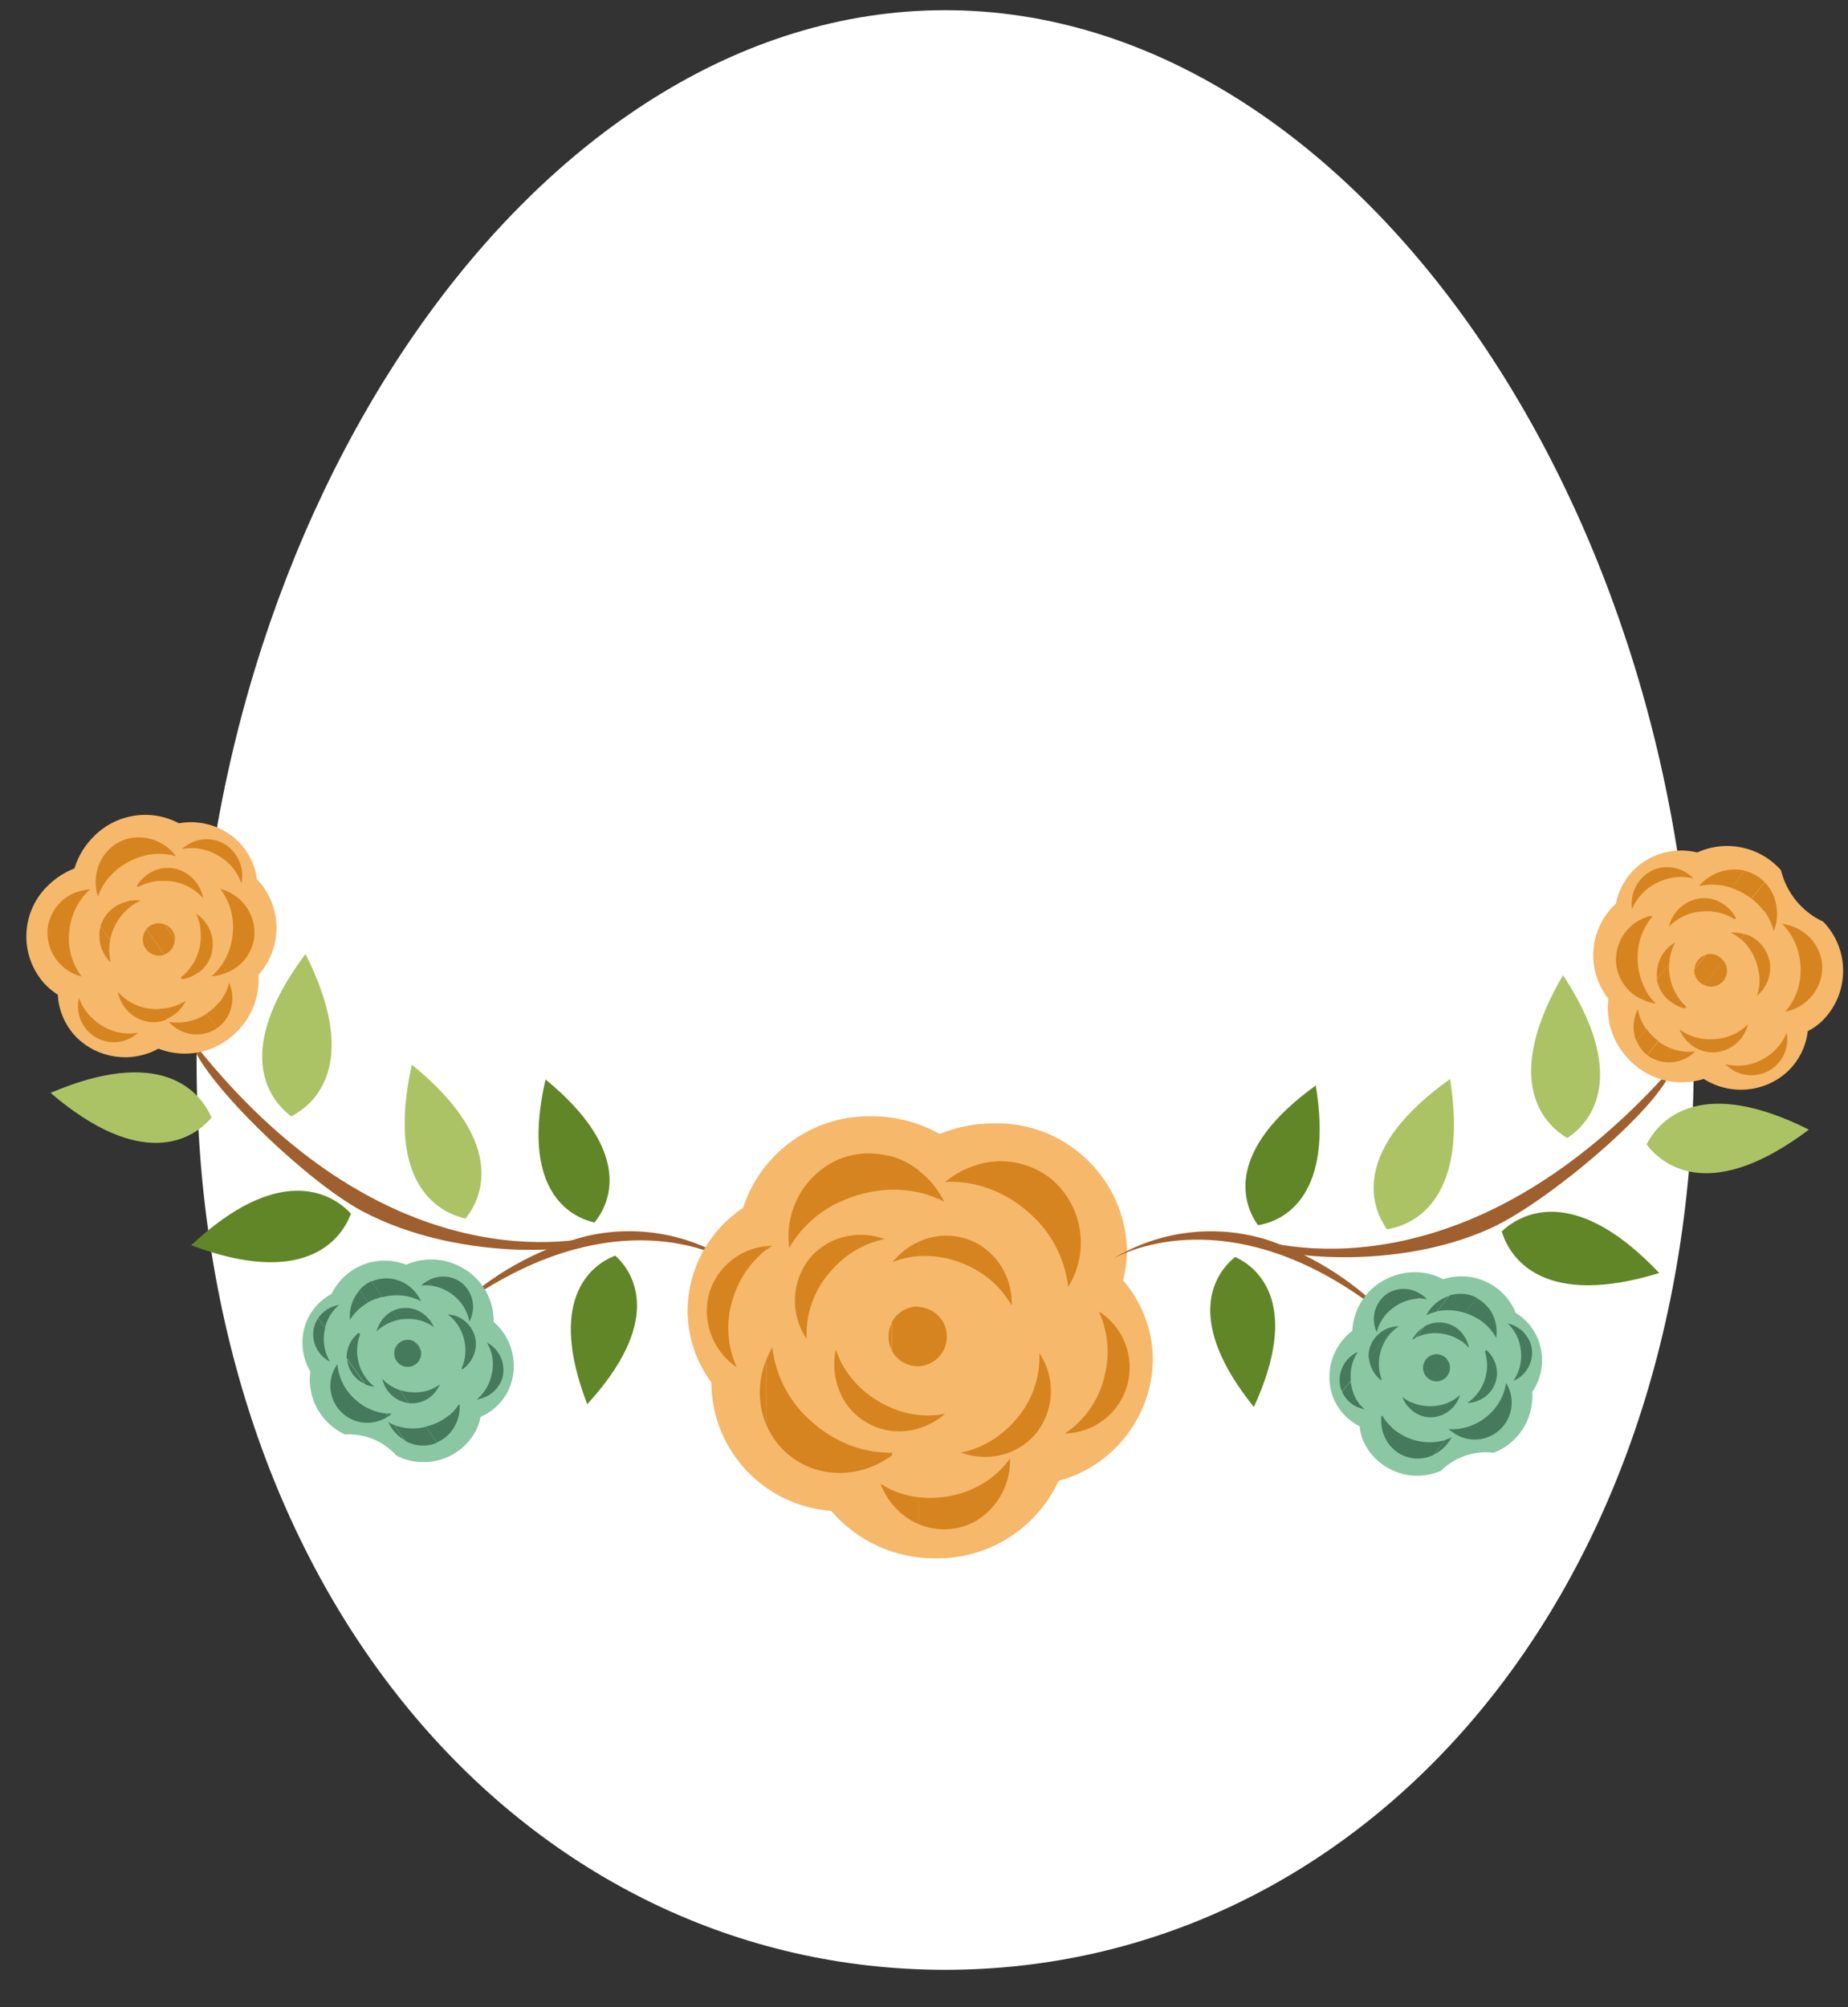 <svg width="35" height="38" viewBox="0 0 35 38" fill="none" xmlns="http://www.w3.org/2000/svg">
<rect x="0" y="0" width="35" height="38" fill="#333333" stroke="none"/>
<path fill-rule="evenodd" clip-rule="evenodd" d="M17.901 0.193C10.071 0.193 3.723 9.819 3.723 20.064C3.723 30.309 10.071 37.292 17.901 37.292C25.731 37.292 32.079 30.309 32.079 20.064C32.079 9.819 25.731 0.193 17.901 0.193Z" fill="url(#paint0_radial_7806_10696)"/>
<path fill-rule="evenodd" clip-rule="evenodd" d="M8.605 24.8C11.214 22.886 13.2 23.491 13.947 23.941C13.11 23.365 12.068 23.171 11.079 23.408C10.15 23.656 9.299 24.135 8.605 24.8H8.605Z" fill="#9F5F2E"/>
<path fill-rule="evenodd" clip-rule="evenodd" d="M11.653 23.771C12.053 24.134 12.527 25.051 11.122 26.584C10.373 24.645 11.149 23.964 11.653 23.771Z" fill="#608627"/>
<path fill-rule="evenodd" clip-rule="evenodd" d="M11.259 23.144C11.602 22.728 11.94 21.752 10.332 20.436C9.867 22.462 10.733 23.027 11.259 23.144Z" fill="#608627"/>
<path fill-rule="evenodd" clip-rule="evenodd" d="M9.101 26.825C9.334 26.725 9.522 26.545 9.631 26.317C9.835 25.872 9.721 25.346 9.35 25.026C9.357 24.571 9.095 24.155 8.682 23.963C8.372 23.811 8.009 23.804 7.692 23.943C7.159 23.733 6.554 23.962 6.292 24.472L6.282 24.494C6.085 24.598 5.926 24.763 5.829 24.964C5.679 25.285 5.697 25.66 5.877 25.964C5.81 26.463 6.076 26.947 6.533 27.157C6.903 27.134 7.262 27.282 7.509 27.557C8.06 27.84 8.735 27.624 9.019 27.074C9.057 26.995 9.085 26.912 9.101 26.825Z" fill="#8BC7A3"/>
<path fill-rule="evenodd" clip-rule="evenodd" d="M9.474 26.183L9.323 25.97C9.358 25.78 9.322 25.584 9.223 25.418C9.453 25.54 9.575 25.797 9.523 26.051C9.513 26.097 9.498 26.142 9.476 26.183H9.474ZM9.007 25.526L8.557 24.893C8.768 24.937 8.936 25.094 8.994 25.301C9.014 25.375 9.018 25.451 9.007 25.526ZM8.163 24.339C8.309 24.359 8.446 24.416 8.563 24.504C8.735 24.628 8.852 24.812 8.89 25.02C9.026 24.767 8.959 24.453 8.732 24.277C8.546 24.142 8.297 24.131 8.099 24.247L8.163 24.339ZM8.098 24.247L8.163 24.339C8.1 24.331 8.036 24.331 7.973 24.339C8.011 24.304 8.053 24.273 8.097 24.247H8.098ZM8.557 24.893L9.007 25.526C8.982 25.689 8.891 25.833 8.755 25.926L8.742 25.909C8.901 25.548 8.794 25.125 8.482 24.882C8.507 24.885 8.531 24.889 8.555 24.894L8.557 24.893ZM9.323 25.97L9.474 26.183C9.404 26.318 9.284 26.42 9.14 26.467L9.107 26.421C9.21 26.309 9.281 26.171 9.312 26.021C9.312 26.004 9.319 25.986 9.322 25.969L9.323 25.97ZM8.157 25.083C8.178 25.096 8.198 25.11 8.217 25.124C8.171 25.016 8.095 24.924 7.997 24.857L8.157 25.082V25.083ZM7.783 24.557L7.561 24.244C7.746 24.316 7.895 24.458 7.976 24.638C7.915 24.604 7.851 24.577 7.783 24.557ZM7.561 24.244L7.783 24.557C7.607 24.51 7.421 24.51 7.244 24.557L7.035 24.263C7.07 24.247 7.107 24.234 7.144 24.224C7.282 24.188 7.427 24.196 7.56 24.247L7.561 24.244ZM7.997 24.858L8.157 25.083C7.997 24.989 7.809 24.951 7.624 24.975C7.6 24.975 7.576 24.982 7.552 24.987L7.434 24.82C7.492 24.791 7.554 24.773 7.617 24.765C7.751 24.75 7.886 24.783 7.997 24.858ZM9.108 26.421L9.141 26.467C9.105 26.48 9.068 26.489 9.03 26.494C9.058 26.472 9.084 26.448 9.108 26.421ZM7.97 25.573L7.848 25.402C7.911 25.44 7.955 25.502 7.969 25.574L7.97 25.573ZM7.036 24.259L7.245 24.553H7.233C7.143 24.576 7.056 24.609 6.974 24.653L6.809 24.421C6.872 24.35 6.95 24.292 7.036 24.252V24.259ZM7.436 24.819L7.554 24.986C7.458 25.005 7.366 25.041 7.281 25.091L7.221 25.007C7.276 24.928 7.349 24.863 7.435 24.819H7.436ZM7.85 25.401L7.972 25.572C7.995 25.689 7.935 25.806 7.826 25.855L7.535 25.446C7.612 25.364 7.734 25.341 7.835 25.391L7.854 25.401H7.85ZM8.692 26.586L8.705 26.604C8.711 26.734 8.683 26.863 8.624 26.979L8.499 26.803C8.575 26.742 8.64 26.669 8.692 26.586ZM8.208 26.394L8.147 26.308C8.213 26.284 8.275 26.25 8.331 26.208C8.301 26.278 8.259 26.341 8.206 26.395L8.208 26.394ZM6.81 24.427C6.675 24.582 6.609 24.785 6.627 24.989C6.712 24.851 6.832 24.737 6.974 24.658L6.809 24.426L6.81 24.427ZM7.222 25.006L7.282 25.09C7.227 25.123 7.176 25.163 7.131 25.209C7.15 25.138 7.181 25.07 7.223 25.009L7.222 25.006ZM7.535 25.446L7.826 25.855C7.728 25.899 7.614 25.877 7.539 25.8C7.464 25.723 7.445 25.608 7.491 25.511C7.503 25.487 7.518 25.465 7.536 25.446H7.535ZM8.148 26.308L8.209 26.394C8.096 26.512 7.937 26.575 7.773 26.566H7.748L7.57 26.315C7.645 26.34 7.723 26.355 7.802 26.359C7.92 26.367 8.037 26.35 8.148 26.31V26.308ZM8.499 26.802L8.624 26.978C8.551 27.125 8.427 27.242 8.276 27.307L8.066 27.007L8.096 27C8.242 26.963 8.379 26.895 8.496 26.8L8.499 26.802ZM6.024 24.955C6.118 24.82 6.262 24.73 6.424 24.704C6.289 24.816 6.195 24.969 6.155 25.139L6.024 24.954V24.955ZM6.796 25.23L6.82 25.264C6.684 25.618 6.794 26.02 7.091 26.254C7.03 26.248 6.969 26.232 6.912 26.207L6.565 25.72C6.558 25.529 6.644 25.347 6.795 25.23H6.796ZM7.566 26.313C7.442 26.273 7.33 26.202 7.241 26.106C7.294 26.349 7.495 26.532 7.741 26.563L7.563 26.312L7.566 26.313ZM8.066 27.013L8.276 27.313C8.247 27.326 8.216 27.337 8.184 27.345C8.012 27.39 7.829 27.366 7.673 27.278L7.462 26.978C7.654 27.05 7.863 27.063 8.062 27.014L8.066 27.013ZM7.349 26.813L7.312 26.761C7.348 26.764 7.384 26.764 7.42 26.761C7.397 26.782 7.373 26.802 7.347 26.819L7.349 26.813ZM6.249 25.778C6.033 25.669 5.908 25.436 5.935 25.195C5.946 25.108 5.978 25.024 6.028 24.951L6.159 25.136C6.151 25.169 6.145 25.203 6.14 25.236C6.114 25.423 6.152 25.614 6.248 25.776L6.249 25.778ZM6.572 25.716L6.919 26.203C6.757 26.136 6.636 25.997 6.59 25.827C6.581 25.791 6.575 25.754 6.573 25.716H6.572ZM7.315 26.761C7.095 26.738 6.888 26.644 6.726 26.493C6.532 26.323 6.412 26.083 6.39 25.825C6.19 26.101 6.218 26.481 6.456 26.725C6.693 26.969 7.072 27.006 7.353 26.813L7.316 26.761H7.315ZM7.464 26.972L7.675 27.272C7.534 27.193 7.422 27.071 7.355 26.923C7.389 26.944 7.424 26.962 7.459 26.977L7.464 26.972Z" fill="#457A5C"/>
<path fill-rule="evenodd" clip-rule="evenodd" d="M3.619 19.679C6.834 23.793 10.181 23.725 11.542 23.353C11.371 23.722 8.756 23.944 6.853 22.925C5.759 22.34 3.717 20.35 3.619 19.679Z" fill="#9F5F2E"/>
<path fill-rule="evenodd" clip-rule="evenodd" d="M8.816 23.069C9.183 22.619 9.542 21.569 7.8 20.156C7.312 22.343 8.248 22.945 8.816 23.069Z" fill="#ABC365"/>
<path fill-rule="evenodd" clip-rule="evenodd" d="M5.514 21.133C6.034 20.873 6.794 20.061 5.786 18.06C4.442 19.853 5.048 20.785 5.514 21.133Z" fill="#ABC365"/>
<path fill-rule="evenodd" clip-rule="evenodd" d="M4.006 21.159C3.629 21.602 2.659 22.146 0.957 20.69C3.015 19.812 3.777 20.623 4.006 21.159Z" fill="#ABC365"/>
<path fill-rule="evenodd" clip-rule="evenodd" d="M6.646 22.975C6.446 23.521 5.718 24.363 3.62 23.575C5.255 22.048 6.246 22.549 6.646 22.975Z" fill="#608627"/>
<path fill-rule="evenodd" clip-rule="evenodd" d="M1.094 18.831C1.11 19.131 1.234 19.415 1.441 19.631C1.853 20.044 2.489 20.135 3 19.853C3.505 20.05 4.078 19.933 4.465 19.553C4.765 19.268 4.923 18.866 4.898 18.453C5.354 17.945 5.35 17.173 4.888 16.669L4.868 16.649C4.833 16.386 4.715 16.141 4.531 15.949C4.234 15.646 3.807 15.51 3.389 15.586C2.862 15.306 2.213 15.402 1.789 15.823C1.612 15.993 1.481 16.206 1.41 16.441C1.233 16.509 1.072 16.611 0.934 16.741C0.39 17.239 0.351 18.083 0.847 18.628C0.921 18.706 1.004 18.774 1.094 18.831Z" fill="#F6B86B"/>
<path fill-rule="evenodd" clip-rule="evenodd" d="M3.592 15.97C3.789 15.864 4.026 15.861 4.225 15.963C4.495 16.112 4.636 16.421 4.572 16.722C4.489 16.484 4.316 16.288 4.091 16.175C3.956 16.103 3.806 16.062 3.653 16.055L3.592 15.969V15.97ZM4.819 17.696C4.835 17.305 4.584 16.953 4.21 16.839L4.819 17.696ZM3.444 16.072C3.489 16.033 3.539 15.999 3.592 15.972L3.653 16.058C3.583 16.056 3.513 16.061 3.444 16.074V16.072ZM4.209 16.839L4.818 17.696C4.818 17.706 4.818 17.716 4.818 17.727C4.784 18.034 4.585 18.298 4.298 18.413L4.198 18.272C4.316 18.098 4.388 17.896 4.407 17.686C4.443 17.38 4.358 17.072 4.171 16.827L4.211 16.839H4.209ZM4.015 18.017C4.072 17.738 3.953 17.453 3.715 17.297C3.776 17.43 3.806 17.575 3.802 17.721L4.013 18.021L4.015 18.017ZM3.06 16.674L2.923 16.482C3.025 16.439 3.137 16.422 3.248 16.433C3.552 16.473 3.795 16.705 3.848 17.007C3.682 16.818 3.449 16.7 3.198 16.679C3.15 16.676 3.103 16.676 3.055 16.679L3.06 16.674ZM2.724 16.202C2.924 16.149 3.134 16.152 3.332 16.209C3.136 15.944 2.809 15.811 2.484 15.864L2.724 16.202ZM2.484 15.864L2.724 16.202C2.628 16.227 2.535 16.263 2.447 16.308C2.403 16.331 2.36 16.356 2.319 16.383L2.088 16.058C2.2 15.957 2.339 15.889 2.488 15.863L2.484 15.864ZM2.923 16.482L3.06 16.674C2.903 16.678 2.749 16.719 2.612 16.795L2.594 16.769C2.671 16.641 2.786 16.541 2.923 16.481V16.482ZM3.803 17.721L4.014 18.021V18.032C3.977 18.185 3.888 18.32 3.761 18.412L3.651 18.257C3.708 18.164 3.75 18.063 3.776 17.957C3.794 17.882 3.804 17.805 3.805 17.728L3.803 17.721ZM4.195 18.272L4.295 18.413C4.203 18.453 4.105 18.476 4.005 18.483C4.078 18.422 4.142 18.351 4.195 18.272ZM4.329 19.211L4.159 18.971C4.246 18.865 4.308 18.739 4.34 18.605C4.425 18.799 4.421 19.02 4.33 19.211H4.329ZM3.316 17.786L3.116 17.498C3.237 17.543 3.317 17.658 3.316 17.786ZM2.088 16.059L2.319 16.384C2.227 16.446 2.144 16.519 2.071 16.602L1.886 16.342C1.932 16.235 2 16.139 2.086 16.06L2.088 16.059ZM3.11 17.498L3.31 17.786C3.31 17.914 3.23 18.028 3.11 18.072L2.769 17.592C2.776 17.583 2.784 17.574 2.793 17.566C2.875 17.485 2.996 17.458 3.105 17.497L3.11 17.498ZM3.648 18.254L3.758 18.409C3.666 18.477 3.56 18.522 3.448 18.54L3.424 18.506C3.514 18.437 3.589 18.351 3.648 18.254ZM4.158 18.971L4.328 19.211C4.278 19.314 4.202 19.403 4.107 19.467L3.907 19.192C4 19.132 4.083 19.057 4.153 18.971H4.158ZM2.47 17.164L2.401 17.064C2.488 17.043 2.578 17.038 2.666 17.049C2.597 17.079 2.531 17.117 2.472 17.163L2.47 17.164ZM1.885 16.341L2.07 16.601C1.974 16.71 1.901 16.837 1.855 16.974C1.788 16.767 1.799 16.542 1.885 16.341ZM2.401 17.067L2.47 17.167C2.332 17.274 2.223 17.414 2.154 17.574C2.122 17.646 2.099 17.721 2.084 17.798L1.902 17.542C1.91 17.513 1.921 17.484 1.933 17.455C2.019 17.261 2.192 17.118 2.4 17.07L2.401 17.067ZM2.774 17.592L3.115 18.072C2.986 18.12 2.841 18.075 2.761 17.963C2.681 17.851 2.686 17.699 2.774 17.592ZM3.911 19.192L4.111 19.467L4.097 19.476C3.805 19.66 3.424 19.604 3.197 19.344C3.445 19.388 3.7 19.334 3.909 19.193L3.911 19.192ZM3.152 19.298L3.013 19.098C3.193 19.095 3.369 19.042 3.52 18.944C3.444 19.102 3.313 19.226 3.152 19.293V19.298ZM1.538 17.021L1.447 16.893C1.532 16.861 1.621 16.841 1.712 16.834C1.647 16.889 1.588 16.952 1.538 17.021ZM1.447 16.893L1.538 17.021C1.41 17.201 1.332 17.411 1.312 17.63C1.276 17.936 1.361 18.244 1.548 18.489C1.142 18.387 0.869 18.007 0.901 17.589C0.935 17.271 1.147 17 1.447 16.889V16.893ZM1.905 17.538C1.84 17.785 1.915 18.048 2.1 18.223C2.063 18.083 2.058 17.936 2.087 17.794L1.905 17.538ZM3.017 19.102L3.156 19.302C3.057 19.343 2.949 19.36 2.842 19.349C2.536 19.314 2.289 19.082 2.234 18.778C2.401 18.967 2.635 19.083 2.887 19.102C2.931 19.105 2.974 19.105 3.018 19.102H3.017ZM1.496 18.889C1.425 19.181 1.553 19.485 1.811 19.637C2.07 19.789 2.398 19.754 2.618 19.55C2.37 19.595 2.114 19.542 1.905 19.401C1.714 19.282 1.57 19.102 1.495 18.889H1.496Z" fill="#D68420"/>
<path fill-rule="evenodd" clip-rule="evenodd" d="M21.27 24.24C21.634 24.658 21.835 25.194 21.835 25.748C21.816 26.823 21.088 27.756 20.05 28.035C19.631 28.942 18.717 29.517 17.718 29.503C16.959 29.509 16.235 29.18 15.741 28.603C14.485 28.512 13.504 27.483 13.473 26.224V26.172C13.181 25.778 13.023 25.301 13.023 24.81C13.028 24.029 13.422 23.301 14.073 22.868C14.414 21.818 15.401 21.114 16.505 21.132C16.957 21.131 17.402 21.247 17.797 21.468C18.12 21.335 18.467 21.267 18.817 21.268C20.175 21.232 21.306 22.302 21.345 23.66C21.345 23.856 21.319 24.051 21.27 24.24Z" fill="#F6B86B"/>
<path fill-rule="evenodd" clip-rule="evenodd" d="M18.529 28.765V28.134C18.768 28.01 18.974 27.831 19.129 27.61C19.144 28.073 18.917 28.511 18.529 28.765ZM18.529 27.574C18.936 27.619 19.339 27.462 19.608 27.153C19.971 26.715 20.003 26.09 19.685 25.618C19.704 26.082 19.543 26.535 19.234 26.882C19.043 27.107 18.801 27.285 18.529 27.4V27.574ZM18.529 24.066V23.552C18.938 23.794 19.18 24.242 19.159 24.716C19.009 24.449 18.792 24.225 18.529 24.066ZM18.529 22.438C18.867 22.528 19.181 22.694 19.446 22.922C19.885 23.283 20.166 23.8 20.231 24.364C20.638 23.709 20.515 22.857 19.939 22.344C19.548 22.015 19.02 21.903 18.529 22.044V22.436V22.438ZM20.811 24.828C21.279 25.123 21.498 25.69 21.35 26.223C21.201 26.756 20.721 27.128 20.168 27.139C20.554 26.882 20.826 26.484 20.924 26.03C21.024 25.628 20.984 25.204 20.811 24.828ZM18.529 22.047V22.439C18.324 22.385 18.111 22.364 17.899 22.378C18.083 22.224 18.298 22.111 18.529 22.047ZM18.529 23.553V24.067C18.44 24.012 18.346 23.965 18.249 23.925C17.98 23.812 17.688 23.763 17.396 23.781V23.511C17.759 23.34 18.182 23.356 18.53 23.554L18.529 23.553ZM18.529 27.401V27.575C18.416 27.564 18.304 27.539 18.197 27.5C18.311 27.479 18.422 27.445 18.529 27.4V27.401ZM18.529 28.135V28.766C18.402 28.847 18.261 28.903 18.113 28.931C17.872 28.978 17.622 28.951 17.396 28.853V28.345C17.787 28.39 18.181 28.317 18.53 28.135H18.529ZM17.395 27.043V26.788C17.564 26.807 17.734 26.799 17.9 26.765C17.753 26.893 17.581 26.988 17.395 27.043ZM17.395 25.866V24.743C17.696 24.756 17.933 25.003 17.933 25.305C17.933 25.606 17.696 25.854 17.395 25.866ZM17.395 22.573V22.157C17.602 22.315 17.768 22.518 17.883 22.751C17.73 22.67 17.566 22.61 17.396 22.572L17.395 22.573ZM17.395 22.157V22.573C17.231 22.537 17.063 22.52 16.895 22.523V21.893C17.076 21.949 17.245 22.036 17.395 22.151V22.157ZM17.395 23.512V23.782C17.228 23.793 17.063 23.83 16.907 23.892C17.038 23.729 17.205 23.599 17.395 23.511V23.512ZM17.395 24.743V25.866H17.388C17.178 25.867 16.986 25.752 16.888 25.566V25.034C16.986 24.849 17.178 24.733 17.388 24.734L17.395 24.743ZM17.395 26.789V27.044C17.233 27.093 17.063 27.109 16.895 27.091V26.659C17.055 26.726 17.223 26.77 17.395 26.789ZM17.395 28.346V28.854C17.2 28.769 17.029 28.638 16.895 28.472V28.21C17.054 28.28 17.223 28.326 17.395 28.346ZM16.895 21.899V22.524H16.818V21.876L16.895 21.897V21.899ZM16.895 25.039V25.571C16.806 25.405 16.806 25.205 16.895 25.039ZM16.895 26.658V27.09L16.818 27.079V26.624L16.895 26.658ZM16.895 27.503V27.552C16.87 27.571 16.844 27.589 16.818 27.606V27.506L16.895 27.503ZM16.895 28.209V28.471C16.868 28.438 16.843 28.404 16.818 28.371V28.176L16.895 28.209ZM16.818 21.877V22.525C16.625 22.536 16.434 22.569 16.249 22.625C16.131 22.66 16.016 22.704 15.905 22.756V21.941C15.946 21.925 15.989 21.909 16.032 21.897C16.288 21.821 16.559 21.815 16.818 21.88V21.877ZM16.818 26.624V27.079C16.41 27.009 16.066 26.735 15.905 26.353V25.743C16.058 26.053 16.294 26.314 16.587 26.498C16.661 26.545 16.738 26.587 16.818 26.624ZM16.818 27.504V27.604C16.548 27.786 16.23 27.884 15.905 27.886V27.276C16.189 27.419 16.501 27.496 16.818 27.501V27.504ZM16.818 28.172V28.367C16.76 28.28 16.712 28.186 16.675 28.088C16.721 28.119 16.769 28.147 16.818 28.172ZM15.905 23.891V23.439C16.183 23.352 16.481 23.359 16.755 23.457C16.436 23.522 16.142 23.673 15.903 23.893L15.905 23.891ZM14.626 23.585C14.587 23.585 14.548 23.59 14.509 23.595V23.668C14.547 23.638 14.586 23.611 14.626 23.585ZM15.905 21.939V22.754C15.503 22.937 15.169 23.241 14.948 23.624C14.85 22.911 15.242 22.22 15.905 21.939ZM15.905 23.439C15.687 23.508 15.493 23.637 15.345 23.811C14.985 24.252 14.957 24.877 15.277 25.347C15.255 24.884 15.414 24.429 15.721 24.081C15.778 24.014 15.839 23.95 15.905 23.891V23.439ZM15.905 25.739V26.349C15.799 26.096 15.772 25.817 15.83 25.549C15.851 25.612 15.876 25.674 15.905 25.734V25.739ZM15.905 27.275C15.728 27.188 15.563 27.078 15.413 26.95C14.974 26.59 14.693 26.073 14.628 25.509C14.582 25.587 14.542 25.669 14.509 25.753V26.961C14.599 27.18 14.74 27.375 14.92 27.528C15.195 27.762 15.544 27.888 15.905 27.885V27.275ZM14.505 23.591C14.018 23.645 13.606 23.974 13.446 24.436C13.276 24.979 13.483 25.568 13.955 25.885C13.761 25.463 13.74 24.983 13.894 24.545C14.006 24.198 14.219 23.891 14.504 23.664V23.593L14.505 23.591ZM14.505 25.753V26.961C14.351 26.574 14.352 26.143 14.507 25.756L14.505 25.753Z" fill="#D68420"/>
<path fill-rule="evenodd" clip-rule="evenodd" d="M26.37 25.012C23.885 22.94 21.87 23.419 21.091 23.822C21.964 23.298 23.018 23.17 23.991 23.469C24.902 23.775 25.72 24.306 26.37 25.012Z" fill="#9F5F2E"/>
<path fill-rule="evenodd" clip-rule="evenodd" d="M23.393 23.797C22.972 24.134 22.442 25.02 23.748 26.637C24.616 24.748 23.884 24.02 23.393 23.797Z" fill="#608627"/>
<path fill-rule="evenodd" clip-rule="evenodd" d="M23.826 23.195C23.509 22.758 23.233 21.764 24.92 20.55C25.257 22.601 24.359 23.109 23.826 23.195Z" fill="#608627"/>
<path fill-rule="evenodd" clip-rule="evenodd" d="M25.751 27.003C25.525 26.89 25.347 26.698 25.251 26.464C25.075 26.007 25.223 25.489 25.612 25.193C25.634 24.739 25.921 24.34 26.344 24.174C26.664 24.041 27.027 24.057 27.334 24.217C27.88 24.04 28.47 24.306 28.699 24.832L28.707 24.854C28.898 24.971 29.046 25.147 29.13 25.354C29.262 25.685 29.22 26.06 29.019 26.354C29.055 26.855 28.76 27.322 28.291 27.503C27.923 27.458 27.555 27.584 27.291 27.844C26.724 28.092 26.064 27.835 25.814 27.268C25.782 27.183 25.76 27.094 25.751 27.003Z" fill="#8BC7A3"/>
<path fill-rule="evenodd" clip-rule="evenodd" d="M28.667 26.141C28.889 26.045 29.028 25.821 29.016 25.579C29.011 25.491 28.984 25.405 28.938 25.329L28.795 25.505C28.801 25.538 28.806 25.572 28.808 25.605C28.823 25.793 28.773 25.98 28.667 26.136V26.141ZM27.15 27.541L27.379 27.257C27.417 27.245 27.455 27.23 27.491 27.212C27.415 27.355 27.296 27.471 27.15 27.541ZM27.502 27.106L27.542 27.057C27.763 27.048 27.976 26.967 28.147 26.826C28.351 26.668 28.486 26.437 28.524 26.181C28.704 26.469 28.652 26.844 28.401 27.072C28.149 27.3 27.77 27.314 27.502 27.106ZM27.972 26.525C28.138 26.468 28.268 26.337 28.324 26.17C28.336 26.134 28.344 26.098 28.348 26.06L27.972 26.525ZM28.939 25.33C28.854 25.19 28.715 25.09 28.555 25.055C28.683 25.175 28.767 25.334 28.796 25.506L28.939 25.33ZM28.349 26.06L27.973 26.525C27.915 26.546 27.853 26.558 27.791 26.561C28.103 26.346 28.239 25.952 28.124 25.59L28.15 25.557C28.294 25.682 28.368 25.868 28.35 26.057L28.349 26.06ZM27.543 27.06L27.503 27.109C27.479 27.093 27.457 27.075 27.435 27.056C27.471 27.058 27.507 27.058 27.543 27.056V27.06ZM27.381 27.26L27.152 27.544C26.992 27.622 26.808 27.635 26.638 27.579C26.607 27.569 26.577 27.557 26.548 27.542L26.776 27.26C26.973 27.322 27.185 27.322 27.382 27.26H27.381ZM27.121 26.832C27.37 26.818 27.584 26.647 27.652 26.407C27.557 26.497 27.441 26.561 27.315 26.593L27.122 26.832H27.121ZM28.337 25.33C28.261 25.187 28.148 25.065 28.011 24.978L28.19 24.756C28.315 24.919 28.368 25.125 28.337 25.328V25.33ZM27.314 26.594L27.121 26.833H27.096C26.932 26.831 26.778 26.758 26.672 26.633L26.738 26.551C26.846 26.598 26.962 26.622 27.08 26.622C27.159 26.623 27.238 26.613 27.314 26.593V26.594ZM26.775 27.261L26.547 27.543C26.4 27.469 26.285 27.345 26.221 27.193L26.357 27.024C26.469 27.127 26.602 27.204 26.747 27.251L26.776 27.26L26.775 27.261ZM27.087 26.121L27.403 25.731C27.42 25.752 27.433 25.775 27.443 25.799C27.483 25.899 27.457 26.013 27.378 26.085C27.298 26.157 27.182 26.172 27.087 26.122V26.121ZM27.677 25.391L27.742 25.311C27.781 25.375 27.808 25.446 27.821 25.52C27.779 25.469 27.731 25.424 27.677 25.386V25.391ZM28.189 24.758L28.01 24.98C27.932 24.929 27.847 24.888 27.758 24.859H27.747L27.973 24.579C28.057 24.624 28.13 24.686 28.189 24.761V24.758ZM27.742 25.311L27.677 25.391C27.596 25.335 27.506 25.294 27.411 25.269L27.54 25.11C27.622 25.159 27.691 25.228 27.74 25.31L27.742 25.311ZM27.403 25.73L27.087 26.12C26.982 26.065 26.929 25.944 26.959 25.829L27.091 25.665L27.11 25.656C27.213 25.614 27.332 25.644 27.403 25.729V25.73ZM26.737 26.553L26.671 26.635C26.623 26.579 26.585 26.515 26.559 26.446C26.613 26.49 26.673 26.526 26.737 26.554V26.553ZM26.356 27.024L26.22 27.193C26.169 27.074 26.149 26.943 26.163 26.814L26.177 26.797C26.225 26.88 26.285 26.955 26.356 27.019V27.024ZM27.973 24.576L27.747 24.856C27.573 24.799 27.388 24.789 27.209 24.826L27.451 24.526C27.587 24.483 27.733 24.483 27.868 24.526C27.905 24.538 27.94 24.553 27.974 24.571L27.973 24.576ZM27.541 25.11L27.412 25.269C27.389 25.262 27.365 25.257 27.341 25.253C27.158 25.217 26.968 25.244 26.802 25.328L26.976 25.113C27.15 25.01 27.367 25.01 27.541 25.113V25.11ZM27.092 25.665L26.96 25.829C26.979 25.758 27.027 25.698 27.092 25.665ZM25.735 26.647L25.77 26.603C25.793 26.631 25.817 26.656 25.844 26.68C25.807 26.672 25.77 26.661 25.735 26.646V26.647ZM27.453 24.531L27.211 24.831C27.142 24.846 27.075 24.869 27.011 24.899C27.104 24.724 27.261 24.592 27.45 24.532L27.453 24.531ZM26.979 25.117L26.805 25.332C26.784 25.343 26.763 25.356 26.743 25.369C26.796 25.264 26.878 25.177 26.979 25.117ZM26.168 26.117C26.032 25.747 26.165 25.331 26.491 25.108C26.466 25.109 26.442 25.111 26.417 25.115L25.928 25.715C25.944 25.878 26.025 26.028 26.154 26.129L26.167 26.112L26.168 26.117ZM25.768 26.606L25.733 26.65C25.593 26.595 25.48 26.487 25.418 26.35L25.582 26.15C25.582 26.167 25.582 26.185 25.589 26.203C25.611 26.354 25.674 26.496 25.769 26.614L25.768 26.606ZM26.84 24.587L26.911 24.499C26.954 24.528 26.994 24.561 27.029 24.599C26.968 24.585 26.904 24.578 26.841 24.58L26.84 24.587ZM26.911 24.499L26.84 24.587C26.694 24.598 26.554 24.646 26.432 24.727C26.253 24.839 26.125 25.017 26.074 25.222C25.954 24.962 26.038 24.653 26.274 24.49C26.468 24.368 26.717 24.372 26.907 24.5L26.911 24.499ZM26.411 25.115C26.198 25.146 26.02 25.293 25.949 25.496C25.925 25.568 25.916 25.644 25.922 25.719L26.411 25.119V25.115ZM25.58 26.142L25.416 26.342C25.397 26.299 25.384 26.254 25.377 26.207C25.342 25.95 25.48 25.701 25.716 25.594C25.609 25.753 25.562 25.946 25.585 26.136L25.58 26.142Z" fill="#457A5C"/>
<path fill-rule="evenodd" clip-rule="evenodd" d="M31.666 20.213C28.202 24.119 24.866 23.843 23.53 23.386C23.678 23.765 26.273 24.149 28.236 23.251C29.364 22.735 31.524 20.875 31.666 20.213Z" fill="#9F5F2E"/>
<path fill-rule="evenodd" clip-rule="evenodd" d="M26.268 23.272C25.929 22.799 25.637 21.726 27.463 20.428C27.813 22.641 26.842 23.183 26.268 23.272Z" fill="#ABC365"/>
<path fill-rule="evenodd" clip-rule="evenodd" d="M29.683 21.545C29.183 21.253 28.472 20.395 29.603 18.461C30.833 20.334 30.171 21.227 29.683 21.545Z" fill="#ABC365"/>
<path fill-rule="evenodd" clip-rule="evenodd" d="M31.186 21.665C31.534 22.131 32.469 22.735 34.259 21.386C32.261 20.383 31.45 21.145 31.186 21.665Z" fill="#ABC365"/>
<path fill-rule="evenodd" clip-rule="evenodd" d="M28.442 23.313C28.61 23.87 29.282 24.756 31.425 24.101C29.887 22.474 28.864 22.913 28.442 23.313Z" fill="#608627"/>
<path fill-rule="evenodd" clip-rule="evenodd" d="M34.238 19.522C34.203 19.822 34.061 20.099 33.838 20.302C33.401 20.689 32.761 20.739 32.268 20.426C31.752 20.59 31.186 20.436 30.825 20.031C30.544 19.729 30.411 19.318 30.461 18.908C30.038 18.372 30.09 17.602 30.582 17.128L30.603 17.109C30.654 16.848 30.787 16.61 30.983 16.43C31.298 16.146 31.734 16.037 32.145 16.139C32.69 15.89 33.334 16.027 33.731 16.475C33.835 16.905 34.13 17.264 34.531 17.449C35.045 17.979 35.031 18.825 34.501 19.338C34.422 19.411 34.334 19.473 34.238 19.522Z" fill="#F6B86B"/>
<path fill-rule="evenodd" clip-rule="evenodd" d="M32.154 19.86L32.304 19.674C32.348 19.677 32.392 19.677 32.435 19.674C32.687 19.67 32.928 19.569 33.106 19.391C33.033 19.691 32.772 19.907 32.465 19.923C32.357 19.927 32.251 19.904 32.154 19.857L32.154 19.86ZM33.313 18.426L33.514 18.182C33.563 18.432 33.472 18.689 33.276 18.853C33.322 18.716 33.336 18.57 33.316 18.426H33.313ZM33.913 17.689C34.03 17.876 34.095 18.091 34.102 18.311C34.118 18.619 34.014 18.921 33.812 19.153C34.223 19.075 34.519 18.713 34.513 18.295C34.498 17.977 34.304 17.695 34.013 17.566L33.913 17.688L33.913 17.689ZM33.84 19.556C33.893 19.852 33.746 20.147 33.478 20.283C33.211 20.419 32.886 20.363 32.678 20.146C32.923 20.208 33.181 20.172 33.4 20.046C33.596 19.937 33.75 19.764 33.836 19.555L33.84 19.556ZM34.013 17.567L33.913 17.689C33.867 17.616 33.813 17.549 33.751 17.489C33.841 17.501 33.929 17.526 34.011 17.564L34.013 17.567ZM33.513 18.182L33.312 18.426C33.302 18.348 33.283 18.272 33.257 18.198C33.198 18.034 33.098 17.888 32.968 17.773L33.042 17.681C33.247 17.741 33.41 17.895 33.484 18.094C33.495 18.123 33.504 18.153 33.511 18.183L33.513 18.182ZM32.306 19.674L32.154 19.86C31.998 19.782 31.875 19.65 31.808 19.488C31.954 19.596 32.128 19.66 32.309 19.674H32.306ZM31.192 19.974L31.404 19.712C31.604 19.865 31.855 19.935 32.105 19.907C31.863 20.148 31.483 20.181 31.204 19.983L31.192 19.973L31.192 19.974ZM32.269 18.643L32.639 18.185C32.731 18.295 32.732 18.455 32.642 18.566C32.552 18.678 32.395 18.71 32.269 18.643ZM33.404 17.243L33.603 16.995C33.678 17.201 33.674 17.426 33.594 17.629C33.559 17.487 33.494 17.353 33.406 17.236L33.404 17.243ZM33.603 16.995L33.404 17.243C33.336 17.155 33.258 17.077 33.169 17.01L33.42 16.7C33.503 16.784 33.566 16.884 33.605 16.994L33.603 16.995ZM33.044 17.688L32.968 17.78C32.911 17.731 32.848 17.689 32.779 17.656C32.869 17.65 32.958 17.661 33.044 17.687V17.688ZM32.639 18.188L32.269 18.646C32.23 18.629 32.196 18.604 32.169 18.573C32.112 18.512 32.083 18.431 32.089 18.348L32.31 18.073C32.421 18.041 32.541 18.075 32.617 18.161C32.626 18.17 32.634 18.179 32.641 18.189L32.639 18.188ZM31.939 19.06L31.913 19.092C31.802 19.066 31.699 19.014 31.613 18.941L31.732 18.794C31.784 18.895 31.854 18.985 31.939 19.06H31.939ZM31.41 19.715L31.198 19.977C31.109 19.906 31.04 19.813 30.997 19.707L31.183 19.478C31.247 19.569 31.325 19.648 31.415 19.714L31.41 19.715ZM33.425 16.703L33.175 17.013C33.135 16.983 33.094 16.956 33.051 16.93C32.966 16.879 32.876 16.838 32.782 16.807L33.042 16.485C33.188 16.521 33.321 16.597 33.425 16.704V16.703ZM32.877 17.381L32.856 17.405C32.724 17.321 32.574 17.27 32.417 17.256L32.566 17.073C32.699 17.141 32.808 17.248 32.877 17.381ZM32.315 18.075L32.093 18.35C32.1 18.221 32.19 18.11 32.315 18.075ZM31.73 18.797L31.611 18.944C31.491 18.844 31.409 18.704 31.381 18.549V18.538L31.61 18.255C31.607 18.332 31.612 18.41 31.625 18.486C31.644 18.595 31.68 18.7 31.732 18.797H31.73ZM31.177 19.481L30.991 19.71C30.913 19.514 30.923 19.293 31.02 19.104C31.042 19.24 31.096 19.369 31.177 19.481ZM31.076 18.915L31.186 18.78C31.234 18.862 31.294 18.936 31.363 19.002C31.26 18.986 31.161 18.954 31.07 18.905L31.076 18.915ZM32.077 16.632C32.034 16.59 31.987 16.552 31.936 16.521L31.869 16.603C31.94 16.605 32.01 16.614 32.078 16.632H32.077ZM33.047 16.484L32.786 16.806C32.59 16.741 32.38 16.73 32.178 16.775C32.39 16.523 32.725 16.41 33.047 16.483L33.047 16.484ZM32.571 17.073C32.471 17.023 32.361 17 32.249 17.004C31.941 17.022 31.681 17.24 31.61 17.54C31.787 17.361 32.027 17.258 32.279 17.253C32.327 17.25 32.375 17.25 32.422 17.253L32.571 17.07V17.073ZM31.614 18.255L31.386 18.538C31.347 18.257 31.483 17.98 31.729 17.838C31.659 17.967 31.62 18.11 31.614 18.256V18.255ZM31.189 18.78C31.082 18.598 31.023 18.392 31.017 18.18C31.001 17.873 31.105 17.571 31.306 17.338L31.265 17.348L30.605 18.165C30.605 18.176 30.605 18.186 30.605 18.196C30.619 18.505 30.802 18.78 31.081 18.913L31.189 18.78ZM31.936 16.52C31.745 16.402 31.509 16.384 31.303 16.474C31.025 16.606 30.866 16.904 30.91 17.209C31.009 16.977 31.193 16.792 31.424 16.693C31.564 16.63 31.716 16.599 31.869 16.601L31.936 16.519V16.52ZM31.265 17.349L30.605 18.166C30.608 17.775 30.874 17.436 31.253 17.34L31.265 17.349Z" fill="#D68420"/>
<defs>
<radialGradient id="paint0_radial_7806_10696" cx="0" cy="0" r="1" gradientUnits="userSpaceOnUse" gradientTransform="translate(748.633 3889.32) scale(23.812 31.153)">
<stop stop-color="white"/>
<stop offset="1" stop-color="white"/>
</radialGradient>
</defs>
</svg>
